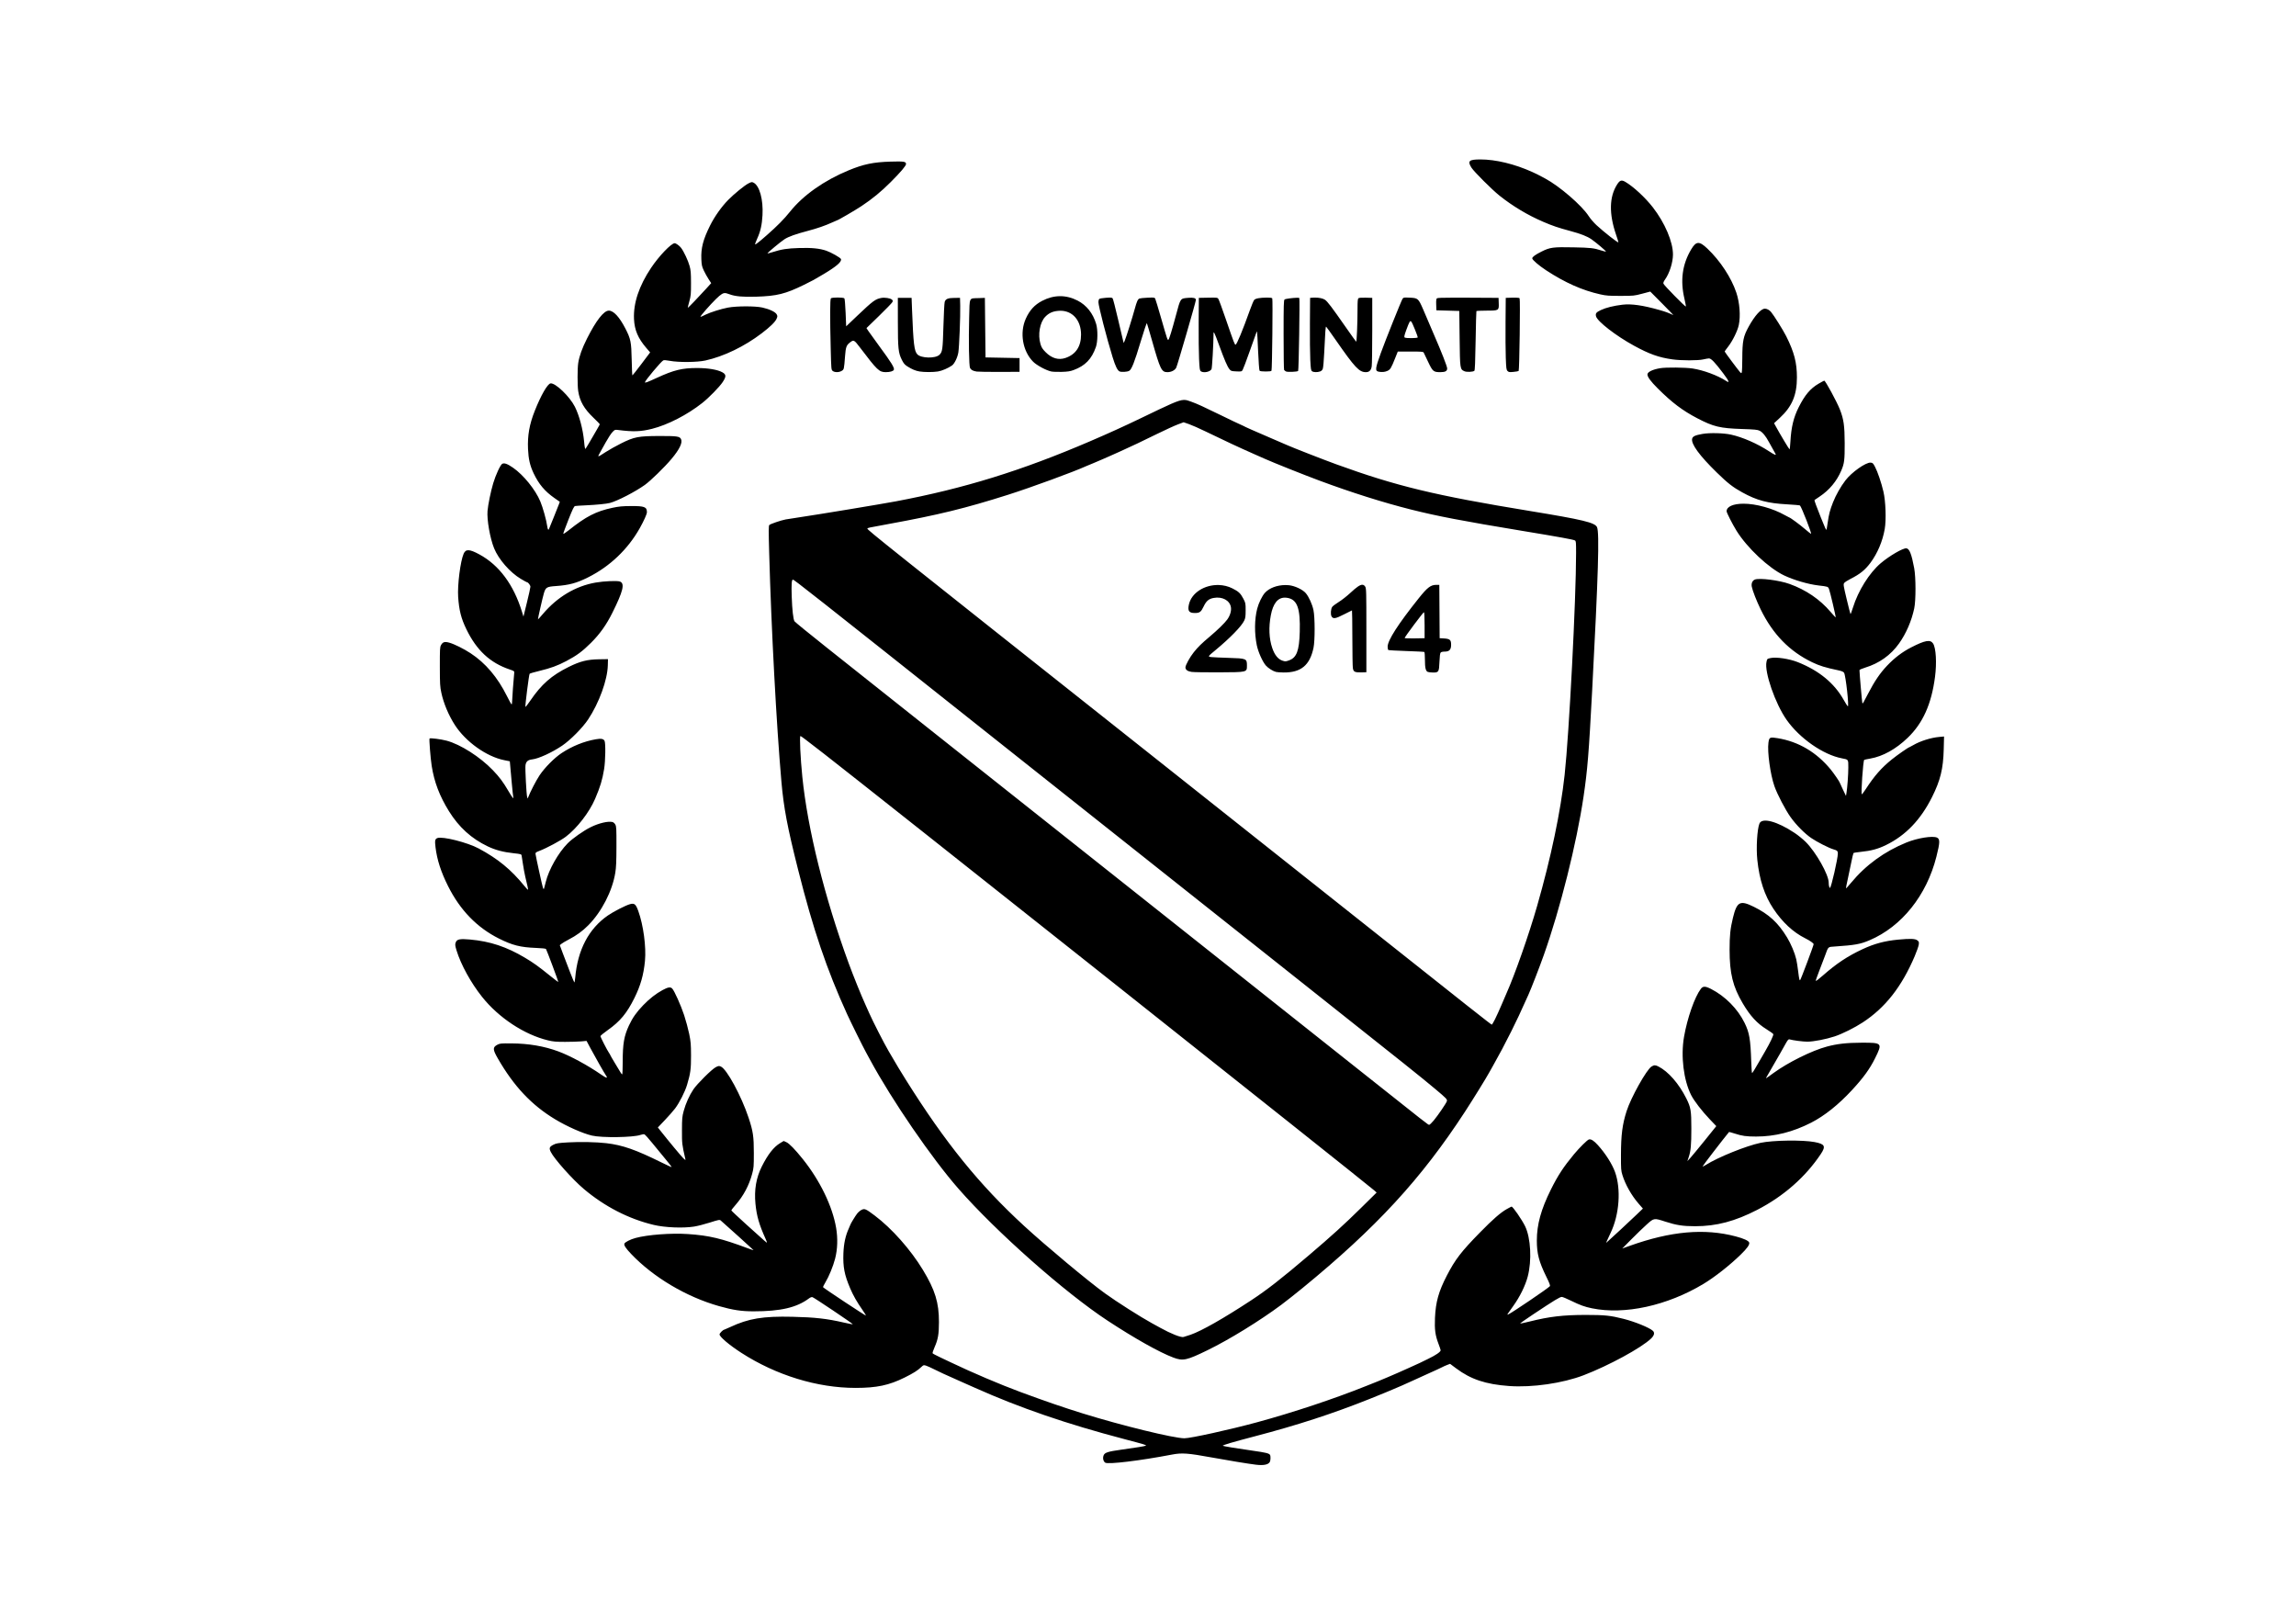 <?xml version="1.0" encoding="UTF-8" standalone="no"?>
<!-- Created with Inkscape (http://www.inkscape.org/) -->

<svg
   version="1.1"
   id="svg1"
   width="1122.52"
   height="793.701"
   viewBox="0 0 1122.52 793.701"
   xmlns="http://www.w3.org/2000/svg"
   xmlns:svg="http://www.w3.org/2000/svg">
  <defs
     id="defs1" />
  <g
     id="g1">
    <path
       id="path1"
       d="m 542.93,58.469 c -4.164,0 -4.778,0.566 -3.246,3.011 0.925,1.481 7.558,8.098 10.296,10.274 4.883,3.883 10.309,7.129 16.008,9.578 3.469,1.492 5.52,2.188 10.071,3.41 3.765,1.012 6.043,1.906 7.621,2.992 1.633,1.125 5.468,4.368 5.328,4.508 -0.063,0.063 -0.797,-0.101 -1.633,-0.371 -2.852,-0.918 -3.922,-1.043 -10.195,-1.168 -7.582,-0.156 -8.672,-0.012 -11.805,1.559 -2.297,1.152 -3.395,1.957 -3.395,2.48 0,0.551 2.418,2.629 5.114,4.395 6.906,4.523 13.25,7.34 19.847,8.812 2.2,0.489 3.145,0.559 7.442,0.555 4.785,-0.004 4.996,-0.027 7.902,-0.797 l 2.985,-0.785 4.335,4.363 c 2.383,2.403 4.227,4.317 4.094,4.254 -1.898,-0.879 -2.781,-1.203 -4.933,-1.82 -6.153,-1.762 -10.418,-2.375 -13.723,-1.977 -3.23,0.387 -6.074,1.094 -7.922,1.973 -1.676,0.793 -2.012,1.23 -1.75,2.273 0.469,1.875 7.313,7.172 13.93,10.785 5.629,3.075 9.07,4.305 14.047,5.012 3.281,0.465 9.48,0.473 11.394,0.008 0.793,-0.188 1.715,-0.352 2.047,-0.355 0.805,-0.012 2.18,1.421 5.164,5.378 2.219,2.95 2.57,3.821 1.172,2.903 -3.094,-2.028 -8.332,-3.969 -12.344,-4.586 -2.625,-0.399 -9.726,-0.469 -11.859,-0.113 -2.828,0.472 -4.699,1.39 -4.699,2.308 0,0.91 1.238,2.578 3.808,5.137 5.215,5.187 9.071,8.098 14.473,10.918 5.941,3.101 8.344,3.676 16.41,3.941 4.738,0.156 5.668,0.246 6.477,0.645 1.035,0.504 2.246,1.98 3.382,4.117 0.821,1.539 1.95,3.566 2.336,4.191 0.536,0.868 -0.117,0.645 -2.281,-0.781 -4.223,-2.777 -9.68,-5.172 -13.945,-6.109 -2.735,-0.602 -7.789,-0.727 -10.461,-0.262 -2.656,0.465 -3.578,0.887 -3.793,1.746 -0.477,1.899 2.641,6.176 9.066,12.442 4.004,3.906 5.852,5.347 9.317,7.253 5.359,2.954 9.265,3.993 16.465,4.383 2.488,0.137 4.605,0.328 4.699,0.422 0.597,0.625 4.41,10.379 4.054,10.379 -0.117,0 -1.164,-0.82 -2.332,-1.824 -1.835,-1.586 -5.367,-4.176 -5.683,-4.176 -0.059,0 -0.777,-0.379 -1.594,-0.84 -4.402,-2.488 -10.625,-4.211 -15.164,-4.195 -3.828,0.012 -6.195,1.078 -6.195,2.785 0,0.512 2.152,4.738 3.621,7.109 3.894,6.289 11.816,13.723 17.5,16.422 3.582,1.699 8.855,3.235 12.597,3.668 3.434,0.399 3.473,0.41 3.833,1.278 0.378,0.925 2.582,10.277 2.453,10.41 -0.051,0.051 -0.899,-0.856 -1.883,-2.012 -3.906,-4.59 -9,-8.059 -15.028,-10.23 -3.761,-1.356 -11.109,-2.286 -12.738,-1.61 -0.902,0.375 -1.347,1.395 -1.125,2.59 0.274,1.465 1.754,5.25 3.262,8.344 4.445,9.109 10.59,15.406 18.949,19.418 2.625,1.258 4.789,1.926 9.426,2.902 1.391,0.297 1.953,0.531 2.215,0.93 0.609,0.933 1.906,12.636 1.363,12.297 -0.144,-0.09 -0.824,-1.157 -1.508,-2.375 -3.449,-6.137 -9.054,-10.743 -16.836,-13.825 -3.129,-1.242 -7.933,-1.961 -9.98,-1.503 -1.262,0.285 -1.235,0.257 -1.492,1.398 -0.832,3.684 3.207,15.336 7.367,21.25 4.781,6.797 13.414,12.812 20.262,14.121 2.48,0.477 2.382,0.336 2.382,3.375 0,2.582 -0.363,7.52 -0.695,9.453 l -0.164,0.961 -1.133,-2.367 c -0.621,-1.297 -1.129,-2.406 -1.129,-2.457 0,-0.27 -2.25,-3.547 -3.367,-4.899 -5.211,-6.316 -11.781,-10.191 -19.422,-11.445 -2.894,-0.473 -3.109,-0.367 -3.387,1.656 -0.457,3.329 0.688,11.641 2.192,15.934 1.051,3 4.016,8.676 5.93,11.363 2.023,2.84 5.136,5.989 7.558,7.649 2.067,1.418 6.512,3.687 8.129,4.148 1.41,0.406 1.649,0.625 1.649,1.527 0,1.903 -2.454,12.61 -2.887,12.61 -0.246,0 -0.469,-0.914 -0.473,-1.942 -0.012,-2.91 -4.648,-11.125 -8.394,-14.867 -0.993,-0.996 -2.829,-2.488 -4.079,-3.32 -6.425,-4.289 -12.023,-5.773 -12.937,-3.43 -0.828,2.114 -1.227,8.907 -0.773,13.254 0.757,7.332 2.656,13.11 5.914,17.985 3.3,4.949 7.234,8.597 11.629,10.793 1.746,0.871 3.117,1.832 3.117,2.183 0,0.473 -4.653,12.859 -4.946,13.164 -0.238,0.25 -0.375,-0.351 -0.714,-3.129 -0.2,-1.633 -0.516,-3.64 -0.704,-4.461 -0.543,-2.359 -1.949,-5.699 -3.398,-8.082 -3.285,-5.398 -6.629,-8.472 -12.188,-11.215 -5.082,-2.503 -6.199,-1.906 -7.66,4.106 -0.953,3.902 -1.215,6.437 -1.215,11.641 0,8.668 1.192,13.527 4.833,19.679 2.734,4.621 5.261,7.364 8.75,9.512 1.277,0.785 2.378,1.578 2.449,1.762 0.148,0.39 -1.184,3.195 -2.965,6.246 -0.695,1.187 -1.477,2.539 -1.738,3 -1.778,3.133 -2.946,5.043 -3.086,5.043 -0.09,0 -0.231,-1.918 -0.305,-4.262 -0.273,-8.219 -0.676,-10.555 -2.434,-14.141 -2.527,-5.156 -7.089,-9.773 -12.289,-12.441 -2.105,-1.082 -2.972,-1.094 -3.754,-0.059 -2.273,3.004 -4.961,10.672 -6.168,17.582 -1.242,7.102 -0.168,15.895 2.614,21.403 1.054,2.086 3.941,5.836 6.789,8.82 l 2.426,2.543 -4.235,5.262 c -2.332,2.894 -4.719,5.781 -5.304,6.418 l -1.067,1.152 0.484,-1.441 c 0.774,-2.305 0.973,-4.434 0.973,-10.457 0.004,-6.625 -0.191,-7.782 -1.851,-11.098 -2.707,-5.41 -6.586,-9.852 -10.227,-11.707 -1.125,-0.574 -1.559,-0.57 -2.531,0.023 -1.809,1.102 -7.547,11.368 -9.129,16.321 -1.567,4.91 -2.055,8.695 -2.074,16.082 -0.016,5.258 0.023,5.758 0.547,7.437 1.082,3.489 3.363,7.5 5.921,10.434 l 1.579,1.812 -2.711,2.594 c -2.375,2.274 -8.637,8.086 -10.235,9.5 l -0.566,0.5 0.355,-0.84 c 0.199,-0.461 0.797,-1.758 1.332,-2.879 3.196,-6.703 3.864,-16.007 1.598,-22.289 -1.066,-2.953 -3.535,-6.824 -6.309,-9.886 -1.449,-1.602 -2.476,-2.25 -3.261,-2.051 -0.578,0.144 -3.473,3.011 -5.477,5.426 -3.848,4.636 -5.918,7.796 -8.484,12.96 -3.614,7.274 -5.145,12.829 -5.145,18.676 0,4.817 0.781,7.793 3.508,13.336 1.176,2.387 1.465,3.18 1.258,3.43 -0.621,0.75 -14.11,9.891 -15.227,10.32 -0.433,0.164 -0.437,0.145 -0.07,-0.414 0.215,-0.324 1.047,-1.508 1.859,-2.629 2.422,-3.355 4.453,-7.472 5.328,-10.801 1.559,-5.914 1.129,-14.171 -0.957,-18.48 -1.156,-2.383 -4.476,-7.199 -4.968,-7.199 -0.075,0 -0.848,0.402 -1.719,0.89 -2.285,1.278 -5.102,3.731 -9.891,8.621 -6.883,7.028 -9.051,9.852 -12.109,15.754 -3.031,5.848 -4.113,9.704 -4.371,15.575 -0.184,4.226 0.109,6.394 1.265,9.406 0.45,1.168 0.817,2.265 0.817,2.441 0,0.582 -1.766,1.793 -4.563,3.141 -1.515,0.73 -2.937,1.422 -3.16,1.539 -0.219,0.117 -1.89,0.879 -3.719,1.691 -1.824,0.813 -3.757,1.676 -4.289,1.914 -1.625,0.727 -6.043,2.602 -7.25,3.079 -0.629,0.25 -2.543,1.011 -4.257,1.699 -11.786,4.73 -26.915,9.761 -40.204,13.367 -9.906,2.687 -24.238,5.844 -26.527,5.844 -3.894,0 -22.949,-4.657 -37.312,-9.114 -7.145,-2.218 -13.661,-4.461 -22.922,-7.886 -7.328,-2.715 -17.7,-7.125 -25.2,-10.719 -0.921,-0.445 -2.832,-1.348 -4.238,-2.008 -1.406,-0.664 -2.621,-1.308 -2.699,-1.441 -0.082,-0.129 0.238,-1.114 0.711,-2.188 1.289,-2.929 1.617,-4.801 1.621,-9.246 0.012,-7.152 -1.402,-11.746 -5.879,-19.14 -4.519,-7.461 -11.402,-15.215 -17.711,-19.958 -3.269,-2.457 -3.683,-2.632 -4.832,-2.046 -0.484,0.246 -1.195,0.855 -1.586,1.355 -0.652,0.836 -2.465,3.805 -2.465,4.035 0,0.055 -0.273,0.692 -0.601,1.414 -1.219,2.664 -1.836,5.535 -1.973,9.141 -0.183,4.992 0.367,7.84 2.469,12.781 1.117,2.629 2.484,5.028 4.594,8.059 0.722,1.035 1.269,1.922 1.222,1.969 -0.133,0.132 -15.648,-10.133 -15.742,-10.411 -0.043,-0.132 0.336,-0.925 0.844,-1.757 1.312,-2.161 2.855,-5.922 3.578,-8.719 0.895,-3.473 1.023,-7.461 0.363,-11.317 -1.351,-7.91 -5.914,-17.328 -12.195,-25.164 -2.875,-3.586 -4.965,-5.738 -6.055,-6.23 l -0.972,-0.438 -1.352,0.813 c -2.324,1.398 -4.473,4.144 -6.672,8.531 -2.078,4.141 -2.832,8.567 -2.332,13.703 0.434,4.453 1.352,7.629 3.711,12.84 0.344,0.758 0.559,1.379 0.481,1.379 -0.172,0 -0.231,-0.051 -7.59,-6.684 -3,-2.707 -5.461,-5.019 -5.461,-5.136 0,-0.118 0.715,-1.035 1.586,-2.032 2.894,-3.32 4.89,-7.058 6.05,-11.332 0.583,-2.148 0.622,-2.64 0.625,-7.695 0.004,-6.051 -0.281,-7.976 -1.929,-12.926 -2.66,-7.992 -8.008,-17.859 -10.168,-18.754 -0.715,-0.296 -0.887,-0.273 -1.895,0.25 -1.41,0.727 -6.812,6.094 -8.175,8.121 -1.469,2.18 -2.825,5.2 -3.551,7.899 -0.574,2.133 -0.629,2.738 -0.641,7.133 -0.019,4.855 0.027,5.226 1.227,10.437 0.129,0.574 0.093,0.563 -0.754,-0.238 -0.742,-0.699 -5.395,-6.297 -8.52,-10.25 l -0.797,-1.012 2.575,-2.707 c 1.418,-1.488 3.105,-3.41 3.753,-4.269 1.579,-2.09 3.629,-6.133 4.379,-8.645 1.262,-4.207 1.477,-5.797 1.461,-10.797 -0.015,-4.133 -0.093,-5.062 -0.679,-7.922 -0.368,-1.781 -1.2,-4.859 -1.848,-6.839 -1.191,-3.614 -3.609,-8.997 -4.391,-9.782 -0.648,-0.644 -1.543,-0.5 -3.507,0.567 -2.446,1.324 -4.782,3.148 -7.094,5.535 -2.469,2.551 -3.934,4.629 -5.242,7.441 -1.813,3.903 -2.293,6.668 -2.297,13.34 -0.004,2.539 -0.086,4.617 -0.188,4.617 -0.097,0 -0.351,-0.297 -0.566,-0.66 -0.215,-0.363 -1.16,-1.926 -2.102,-3.476 -0.941,-1.551 -1.711,-2.883 -1.711,-2.961 0,-0.082 -0.203,-0.434 -0.453,-0.786 -0.668,-0.937 -3.148,-5.785 -3.148,-6.152 0,-0.172 1.219,-1.172 2.703,-2.223 4.512,-3.191 6.973,-6.156 9.738,-11.714 2.266,-4.551 3.403,-8.543 3.891,-13.668 0.488,-5.114 -0.59,-13.133 -2.461,-18.309 -0.906,-2.5 -1.41,-2.914 -3.02,-2.48 -1.562,0.418 -6.015,2.695 -8.132,4.156 -7.016,4.851 -11.09,12.617 -11.973,22.832 -0.09,1.035 -0.246,1.789 -0.344,1.68 -0.191,-0.207 -2.441,-5.911 -4.242,-10.754 l -1.07,-2.879 0.656,-0.524 c 0.363,-0.289 1.531,-0.976 2.594,-1.527 2.836,-1.469 5.074,-3.098 7.183,-5.219 4.918,-4.953 8.836,-12.566 9.926,-19.297 0.312,-1.902 0.406,-4.144 0.418,-9.679 0.016,-6.45 -0.027,-7.278 -0.41,-7.973 -0.242,-0.445 -0.688,-0.844 -1.043,-0.934 -1.598,-0.398 -5.004,0.407 -8.012,1.895 -2.601,1.289 -6.676,4.148 -8.414,5.906 -3.449,3.496 -6.922,9.613 -8.051,14.192 -0.34,1.382 -0.66,2.558 -0.711,2.609 -0.05,0.051 -0.195,-0.18 -0.324,-0.516 -0.238,-0.632 -2.598,-11.386 -2.715,-12.379 -0.054,-0.48 0.137,-0.632 1.418,-1.121 2.656,-1.007 7.77,-3.75 9.672,-5.183 4.098,-3.09 8.641,-8.953 10.758,-13.895 1.891,-4.41 2.648,-6.914 3.309,-10.918 0.5,-3.031 0.593,-9.601 0.152,-10.379 -0.43,-0.754 -1.285,-0.898 -3.262,-0.547 -4.301,0.758 -8.637,2.516 -12.512,5.075 -2.601,1.718 -6.187,5.336 -8.046,8.121 -1.254,1.883 -3.399,6.012 -4.176,8.047 l -0.188,0.48 -0.179,-0.48 c -0.278,-0.739 -0.801,-10.563 -0.625,-11.735 0.203,-1.371 0.886,-1.965 2.461,-2.14 2.332,-0.258 7.281,-2.528 10.984,-5.035 3.039,-2.059 7.539,-6.606 9.555,-9.657 4.011,-6.062 7.054,-14.433 7.195,-19.801 l 0.058,-2.269 -3.238,0.047 c -4.359,0.066 -6.957,0.722 -11.172,2.808 -6.297,3.118 -9.988,6.36 -14.086,12.372 -0.941,1.378 -1.746,2.406 -1.785,2.281 -0.148,-0.469 1.309,-11.914 1.547,-12.153 0.137,-0.136 1.746,-0.605 3.574,-1.043 4.141,-0.996 6.696,-1.929 9.907,-3.625 3.828,-2.023 5.867,-3.531 9.031,-6.683 3.265,-3.25 5.644,-6.598 7.855,-11.047 3.922,-7.895 4.598,-10.656 2.793,-11.402 -0.926,-0.387 -5.843,-0.184 -8.984,0.367 -7.348,1.293 -14.012,5.262 -19.32,11.515 -0.961,1.133 -1.774,2.028 -1.805,1.989 -0.094,-0.106 1.715,-8.055 2.18,-9.598 0.652,-2.164 1.035,-2.394 4.363,-2.629 4.918,-0.347 7.629,-1.082 11.89,-3.215 7.958,-3.992 14.551,-10.273 18.903,-18.004 1.508,-2.683 2.629,-5.175 2.629,-5.855 0,-1.957 -0.875,-2.293 -5.879,-2.266 -3.149,0.02 -4.36,0.133 -6.723,0.633 -6.094,1.297 -9.719,3.16 -16.207,8.34 -0.988,0.785 -1.828,1.328 -1.867,1.207 -0.043,-0.125 0.801,-2.441 1.879,-5.152 1.609,-4.051 2.051,-4.95 2.476,-5.035 0.286,-0.063 1.977,-0.172 3.758,-0.25 3.946,-0.176 7.711,-0.543 9,-0.883 2.742,-0.719 9.242,-4.071 12.77,-6.586 2.129,-1.516 7.281,-6.535 9.824,-9.574 2.984,-3.567 4.145,-6.016 3.457,-7.301 -0.512,-0.961 -1.512,-1.102 -7.809,-1.086 -7.812,0.015 -9.324,0.305 -14.16,2.722 -1.847,0.922 -4.386,2.344 -5.64,3.161 -2.985,1.945 -3.063,1.961 -2.278,0.558 0.364,-0.644 1.375,-2.465 2.25,-4.043 0.871,-1.578 1.989,-3.293 2.485,-3.812 0.879,-0.93 0.918,-0.946 2.16,-0.785 5.472,0.703 8.281,0.605 12.383,-0.434 5.769,-1.457 12.898,-5.121 18.386,-9.449 2.477,-1.953 6.371,-5.938 7.539,-7.715 1.332,-2.023 1.301,-2.777 -0.148,-3.574 -1.75,-0.961 -5.234,-1.555 -9.176,-1.559 -5.554,-0.008 -8.562,0.723 -14.785,3.582 -3.648,1.676 -4.414,1.961 -4.414,1.637 0,-0.559 5.867,-7.567 6.715,-8.02 0.258,-0.14 1.144,-0.078 2.426,0.164 3.203,0.61 10.015,0.547 13.011,-0.117 6.766,-1.496 14.309,-5.136 20.653,-9.965 3.101,-2.363 4.929,-4.14 5.453,-5.308 0.383,-0.856 0.39,-1.016 0.066,-1.641 -0.457,-0.887 -2.644,-1.933 -5.246,-2.508 -2.641,-0.586 -9.394,-0.578 -12.601,0.012 -2.415,0.445 -6.497,1.723 -8.211,2.57 -2.164,1.071 -2.243,1.071 -1.391,-0.004 1.66,-2.097 5.137,-5.816 6.395,-6.839 1.5,-1.223 1.937,-1.293 3.742,-0.606 2.058,0.781 4.914,1.039 9.785,0.887 7.613,-0.238 10.703,-1.008 17.535,-4.352 3.145,-1.539 3.73,-1.859 7.188,-3.925 4.761,-2.848 6.691,-4.52 6.371,-5.524 -0.153,-0.488 -3.614,-2.457 -5.368,-3.058 -2.468,-0.84 -5.296,-1.125 -9.886,-0.993 -4.528,0.133 -6.43,0.43 -10.067,1.578 -0.855,0.266 -1.59,0.45 -1.636,0.403 -0.145,-0.145 4.808,-4.266 6.257,-5.203 1.489,-0.961 4.094,-1.895 8.586,-3.071 3.313,-0.867 6.41,-1.937 8.817,-3.05 0.968,-0.446 1.808,-0.813 1.871,-0.813 0.32,0 6.586,-3.648 8.926,-5.199 4.019,-2.664 7.23,-5.305 10.742,-8.82 3.66,-3.665 5.625,-5.977 5.625,-6.625 0,-0.907 -0.785,-1.028 -5.742,-0.879 -6.204,0.183 -9.86,0.941 -15.262,3.172 -9.055,3.742 -16.695,9.128 -21.567,15.203 -2.179,2.722 -4.66,5.234 -8.468,8.578 -2.883,2.531 -4.16,3.531 -4.313,3.379 -0.074,-0.075 0.297,-1.09 0.832,-2.254 1.141,-2.492 1.68,-4.922 1.875,-8.438 0.317,-5.679 -1.074,-10.777 -3.246,-11.902 -0.64,-0.332 -0.777,-0.313 -1.879,0.238 -1.406,0.699 -5.273,3.848 -7.468,6.086 -2.446,2.488 -4.989,6.078 -6.629,9.367 -2.563,5.137 -3.387,8.305 -3.204,12.375 0.094,2.118 0.211,2.66 0.883,4.098 0.426,0.914 1.215,2.336 1.75,3.164 l 0.977,1.5 -1.891,2.09 c -2.547,2.82 -6.621,7.055 -6.707,6.969 -0.035,-0.036 0.219,-1.09 0.567,-2.344 0.578,-2.09 0.632,-2.645 0.625,-6.719 -0.008,-3.781 -0.086,-4.715 -0.524,-6.305 -0.543,-1.976 -2.094,-5.281 -3.101,-6.613 -0.598,-0.797 -1.871,-1.719 -2.368,-1.719 -1.242,-0.003 -5.757,4.707 -8.632,9.008 -4.454,6.656 -6.559,12.973 -6.282,18.828 0.192,4.016 1.485,7.047 4.508,10.563 l 1.414,1.637 -3.176,4.211 c -1.746,2.316 -3.242,4.214 -3.328,4.222 -0.086,0.004 -0.203,-2.555 -0.265,-5.691 -0.129,-6.602 -0.352,-7.699 -2.352,-11.567 -2.164,-4.187 -4.308,-6.496 -6.039,-6.492 -1.832,0.004 -4.633,3.582 -7.976,10.199 -1.805,3.567 -2.844,6.45 -3.243,9 -0.316,2.008 -0.316,8.301 -0.004,10.321 0.582,3.738 2.157,6.48 5.633,9.8 1.254,1.2 2.281,2.25 2.281,2.329 0,0.082 -0.39,0.816 -0.871,1.629 -0.48,0.816 -1.144,1.968 -1.48,2.562 -0.645,1.156 -2.703,4.613 -2.844,4.781 -0.219,0.262 -0.347,-0.347 -0.574,-2.746 -0.418,-4.398 -1.758,-9.426 -3.367,-12.625 -1.899,-3.769 -7.164,-8.82 -8.934,-8.566 -1.105,0.164 -3.508,4.336 -5.769,10.035 -1.981,4.984 -2.703,9.062 -2.485,14.043 0.16,3.68 0.727,6.109 2.071,8.926 1.902,3.976 4.082,6.562 7.621,9.039 l 1.965,1.371 -0.317,0.89 c -0.176,0.493 -1.043,2.672 -1.93,4.852 -0.886,2.18 -1.668,4.094 -1.734,4.258 -0.219,0.539 -0.484,0.094 -0.641,-1.074 -0.285,-2.157 -1.582,-6.809 -2.527,-9.067 -1.797,-4.297 -6.176,-9.711 -9.996,-12.351 -2.078,-1.434 -3.207,-1.844 -3.973,-1.434 -0.672,0.363 -2.406,4.102 -3.308,7.141 -0.903,3.031 -1.879,7.785 -2.082,10.125 -0.278,3.222 0.918,10.047 2.41,13.711 1.644,4.054 5.824,8.843 9.773,11.203 1.149,0.687 2.168,1.246 2.266,1.246 0.441,0 1.285,1.105 1.277,1.664 -0.004,0.34 -0.582,2.941 -1.281,5.777 l -1.27,5.16 -0.554,-1.8 c -3.047,-9.911 -8.395,-17.102 -15.617,-21.008 -3.621,-1.961 -4.981,-2.024 -5.754,-0.274 -1.2,2.711 -2.325,11.547 -2.024,15.883 0.34,4.91 1.082,7.836 2.992,11.785 3.762,7.782 8.735,12.399 15.957,14.817 1.5,0.504 1.676,0.625 1.622,1.14 -0.254,2.453 -0.782,9.598 -0.782,10.567 0,0.715 -0.093,1.14 -0.23,1.054 -0.129,-0.078 -0.875,-1.425 -1.656,-2.996 -3.457,-6.945 -7.86,-12.132 -13.352,-15.734 -2.519,-1.648 -5.969,-3.363 -7.785,-3.867 -1.734,-0.485 -2.406,-0.278 -3.067,0.926 -0.386,0.711 -0.425,1.488 -0.414,7.867 0.012,6.406 0.063,7.32 0.551,9.586 0.844,3.906 2.668,8.25 4.961,11.808 3.965,6.145 11.594,11.586 18.063,12.887 l 2.089,0.422 0.161,1.789 c 0.089,0.984 0.339,3.785 0.558,6.23 0.219,2.442 0.461,4.7 0.535,5.016 0.246,1.031 -0.324,0.34 -1.808,-2.203 -1.895,-3.238 -3.258,-5.063 -5.641,-7.543 -4.695,-4.895 -11.883,-9.484 -16.965,-10.844 -2.117,-0.562 -6.019,-1.062 -6.285,-0.801 -0.199,0.2 0.356,7.305 0.785,10.012 0.938,5.977 2.899,11.117 6.356,16.676 3.652,5.867 8.242,10.027 14.226,12.879 2.801,1.336 5.688,2.097 9.465,2.5 2.547,0.273 2.836,0.351 2.93,0.805 0.058,0.277 0.277,1.691 0.488,3.14 0.211,1.453 0.602,3.559 0.863,4.68 0.262,1.125 0.625,2.664 0.805,3.422 0.18,0.758 0.254,1.375 0.168,1.367 -0.09,-0.008 -0.699,-0.676 -1.359,-1.484 -4.883,-5.985 -9.668,-9.903 -16.68,-13.665 -4.148,-2.226 -13.305,-4.535 -15.164,-3.828 -0.879,0.336 -0.992,0.899 -0.688,3.399 0.559,4.586 1.997,9.039 4.602,14.234 4.438,8.844 10.598,15.184 18.68,19.231 4.914,2.457 7.843,3.199 13.515,3.418 2.18,0.086 3.614,0.238 3.719,0.402 0.313,0.48 4.609,11.992 4.516,12.086 -0.051,0.051 -1.481,-1.027 -3.176,-2.399 -4.074,-3.293 -5.965,-4.648 -8.981,-6.445 -6.824,-4.07 -12.832,-6.062 -20.253,-6.723 -3.547,-0.316 -4.676,-0.125 -5.129,0.875 -0.387,0.844 -0.356,1.25 0.222,3.145 1.586,5.184 5.235,11.828 9.336,16.984 6.106,7.688 15.512,13.891 24.239,15.985 1.906,0.457 2.929,0.547 6.25,0.543 2.183,-0.004 4.839,-0.082 5.91,-0.176 l 1.941,-0.176 1.391,2.606 c 1.777,3.324 5.078,9.121 5.679,9.984 0.879,1.25 0.301,1.16 -1.773,-0.277 -4.855,-3.364 -11.313,-6.86 -15.621,-8.453 -5.246,-1.938 -10.867,-2.899 -17.215,-2.946 -3.934,-0.027 -4.266,0.008 -5.219,0.516 -1.695,0.906 -1.664,1.726 0.18,4.937 5.875,10.235 12.379,17.153 21.047,22.379 4.367,2.633 10.137,5.188 13.515,5.977 3.649,0.855 15.11,0.695 17.782,-0.246 0.558,-0.196 1.207,-0.297 1.441,-0.223 0.235,0.074 1.531,1.508 2.887,3.184 1.355,1.675 3.531,4.324 4.836,5.886 1.308,1.559 2.328,2.883 2.273,2.942 -0.058,0.054 -1.715,-0.699 -3.687,-1.676 -9.496,-4.703 -14.309,-6.387 -20.258,-7.082 -3.621,-0.426 -9.609,-0.551 -13.961,-0.297 -3.781,0.223 -4.375,0.316 -5.445,0.859 -1.489,0.754 -1.664,1.254 -0.953,2.68 1.277,2.559 7.937,10.024 12.039,13.496 7.652,6.477 16.496,11.028 25.683,13.223 4.117,0.98 10.715,1.258 14.801,0.621 1.254,-0.195 3.867,-0.863 5.812,-1.484 3.204,-1.02 3.575,-1.09 3.961,-0.762 1.586,1.359 12.063,10.82 12.063,10.894 0,0.055 -0.891,-0.238 -1.977,-0.644 -9.839,-3.676 -14.285,-4.734 -22.086,-5.266 -6.14,-0.414 -14.804,0.235 -19.253,1.446 -1.879,0.511 -3.844,1.515 -4.059,2.074 -0.227,0.597 0.488,1.691 2.453,3.758 8.156,8.57 20.223,15.742 32.203,19.136 5.137,1.453 8.231,1.926 12.688,1.926 9.961,0 15.867,-1.379 20.371,-4.754 0.445,-0.332 0.976,-0.535 1.23,-0.465 0.602,0.157 14.965,9.805 14.821,9.95 -0.067,0.066 -1.555,-0.215 -3.313,-0.622 -6.219,-1.433 -10.566,-1.921 -18.797,-2.113 -10.844,-0.254 -16.109,0.617 -22.883,3.785 -1.101,0.516 -2.062,0.938 -2.136,0.938 -0.434,0 -1.739,1.301 -1.739,1.734 0,0.887 3.575,3.914 7.977,6.754 12.769,8.238 27.887,12.879 41.926,12.871 7.765,-0.004 12.265,-0.961 18.031,-3.828 3.156,-1.57 4.711,-2.547 6.019,-3.793 0.856,-0.808 0.907,-0.824 1.801,-0.531 0.508,0.168 1.735,0.715 2.723,1.215 2.078,1.054 3.879,1.883 10.203,4.687 2.508,1.114 4.773,2.117 5.039,2.235 16.516,7.375 33.602,13.238 54.84,18.82 7.457,1.961 8.121,2.164 7.766,2.383 -0.301,0.187 -3.524,0.711 -9.137,1.488 -4.617,0.641 -5.856,1.027 -6.285,1.969 -0.45,0.992 -0.196,2.273 0.55,2.773 1.047,0.696 12.786,-0.722 24.418,-2.953 3.711,-0.715 5.825,-0.562 14.727,1.059 6.07,1.109 13.207,2.277 16.082,2.636 2.836,0.352 4.602,0 5.152,-1.027 0.286,-0.531 0.325,-2.164 0.063,-2.559 -0.395,-0.589 -1.457,-0.851 -6.344,-1.546 -5.769,-0.825 -10.812,-1.649 -10.961,-1.797 -0.222,-0.223 3.324,-1.278 11.727,-3.477 15.504,-4.055 28.465,-8.269 42,-13.66 2.707,-1.078 5.246,-2.105 5.644,-2.289 0.395,-0.18 1.637,-0.699 2.758,-1.152 1.121,-0.45 2.688,-1.118 3.481,-1.485 1.828,-0.84 3.046,-1.39 4.558,-2.054 0.66,-0.29 2.551,-1.149 4.203,-1.915 1.649,-0.761 3.539,-1.621 4.2,-1.902 0.66,-0.285 1.515,-0.691 1.906,-0.906 0.386,-0.215 1.191,-0.574 1.785,-0.801 l 1.078,-0.41 2.176,1.629 c 5.426,4.062 10.883,5.887 19.492,6.508 8.449,0.609 19.652,-1.012 27.32,-3.957 9.258,-3.551 21.149,-10.02 24.731,-13.454 1.179,-1.128 1.414,-2.16 0.648,-2.847 -1.304,-1.172 -6.558,-3.313 -10.738,-4.375 -4.773,-1.219 -6.93,-1.442 -13.918,-1.438 -8.234,0.008 -13.359,0.61 -20.539,2.414 -1.863,0.469 -3.438,0.805 -3.496,0.746 -0.059,-0.058 2.086,-1.562 4.765,-3.343 7.918,-5.266 9.821,-6.422 10.559,-6.422 0.281,0 1.813,0.637 3.41,1.418 3.274,1.601 4.961,2.215 7.621,2.758 11.981,2.461 27.594,-0.95 40.867,-8.926 4.149,-2.496 9.645,-6.813 13.711,-10.774 2.364,-2.296 3.329,-3.675 3.098,-4.406 -0.211,-0.668 -1.973,-1.476 -4.918,-2.254 -11.484,-3.035 -23.84,-1.937 -38.879,3.446 l -2.762,0.988 3.36,-3.387 c 1.848,-1.867 4.371,-4.301 5.605,-5.41 2.692,-2.418 2.664,-2.414 6.825,-1.063 4.058,1.317 6.476,1.688 10.941,1.688 7.824,-0.004 14.602,-1.793 22.801,-6.02 9.629,-4.968 17.648,-12.007 23.289,-20.449 1.926,-2.883 1.504,-3.679 -2.317,-4.402 -4.359,-0.82 -15.254,-0.668 -19.742,0.281 -5.367,1.133 -15.621,5.274 -20.125,8.125 -0.57,0.363 -1.097,0.606 -1.168,0.535 -0.09,-0.09 7.492,-9.953 9.692,-12.609 0.047,-0.059 0.972,0.191 2.062,0.547 2.672,0.883 4.313,1.113 7.86,1.105 6.91,-0.004 13.515,-1.668 20.191,-5.082 4.926,-2.519 10.059,-6.621 15.035,-12.008 4.141,-4.48 6.473,-7.699 8.399,-11.582 2.796,-5.629 2.679,-5.765 -4.844,-5.746 -5.543,0.02 -8.996,0.403 -12.813,1.426 -5.504,1.473 -14.195,5.774 -19.543,9.668 -3.203,2.336 -3.031,2.25 -2.371,1.133 1.512,-2.567 3.36,-5.77 4.703,-8.16 0.817,-1.453 1.84,-3.266 2.27,-4.028 0.566,-0.996 0.894,-1.355 1.18,-1.273 1.257,0.375 4.98,0.859 6.601,0.859 2.254,0 6.887,-0.894 10.027,-1.937 2.813,-0.934 7.305,-3.172 10.282,-5.121 8.289,-5.426 14.281,-13.059 19.062,-24.278 0.735,-1.726 1.403,-3.625 1.485,-4.222 0.136,-0.981 0.086,-1.129 -0.512,-1.602 -0.774,-0.609 -2.61,-0.68 -6.953,-0.269 -5.055,0.48 -8.789,1.48 -13.199,3.535 -5.426,2.531 -9.508,5.238 -14.516,9.644 -1.383,1.215 -2.547,2.102 -2.594,1.973 -0.043,-0.133 0.527,-1.789 1.27,-3.68 0.742,-1.894 1.711,-4.437 2.16,-5.652 1.23,-3.359 0.953,-3.109 3.652,-3.293 7.363,-0.508 9.274,-0.852 12.645,-2.289 11.797,-5.02 20.925,-16.426 24.519,-30.645 1.321,-5.207 1.36,-6.48 0.215,-7 -1.605,-0.734 -7.164,0.157 -11.18,1.789 -8.089,3.286 -14.949,8.274 -20.351,14.805 -0.965,1.164 -1.793,2.074 -1.844,2.024 -0.051,-0.051 0.223,-1.489 0.606,-3.196 0.378,-1.707 0.98,-4.562 1.335,-6.344 0.356,-1.785 0.719,-3.32 0.813,-3.417 0.09,-0.098 1.297,-0.293 2.68,-0.43 3.8,-0.383 6.277,-1.055 9.226,-2.492 7.215,-3.524 12.707,-9.235 16.883,-17.567 3.066,-6.113 4.125,-10.41 4.301,-17.472 l 0.121,-4.774 -1.813,0.164 c -3.058,0.278 -6.976,1.524 -9.523,3.024 -0.676,0.398 -1.277,0.722 -1.34,0.722 -0.332,0 -4.394,2.817 -6.473,4.492 -3.804,3.059 -6.437,6.063 -9.593,10.93 -0.66,1.02 -1.297,1.856 -1.414,1.856 -0.383,0.007 0.457,-12.203 0.867,-12.614 0.066,-0.062 1.078,-0.281 2.254,-0.484 4.59,-0.801 9.355,-3.445 13.676,-7.59 5.593,-5.363 8.738,-12.363 10.046,-22.359 0.676,-5.153 0.36,-10.606 -0.714,-12.246 -1.008,-1.532 -2.922,-1.192 -8.024,1.425 -3.289,1.688 -6.14,3.856 -8.879,6.75 -2.594,2.743 -4.566,5.653 -6.965,10.282 -1.921,3.703 -1.871,3.617 -2.066,3.422 -0.105,-0.106 -1.031,-10.692 -1.059,-12.11 0,-0.156 0.942,-0.57 2.094,-0.922 5.156,-1.574 9.363,-4.57 12.41,-8.84 2.598,-3.64 4.598,-8.253 5.578,-12.871 0.625,-2.937 0.618,-11.375 -0.011,-14.746 -0.961,-5.168 -1.746,-7.164 -2.867,-7.293 -1.231,-0.14 -6.215,2.758 -9.407,5.465 -4.187,3.555 -8.285,10.102 -10.199,16.289 -0.422,1.364 -0.824,2.422 -0.891,2.352 -0.07,-0.067 -0.703,-2.531 -1.406,-5.473 -1.156,-4.828 -1.246,-5.402 -0.937,-5.879 0.191,-0.293 1.234,-0.976 2.316,-1.523 3.508,-1.766 5.399,-3.297 7.375,-5.961 2.57,-3.469 4.438,-7.891 5.211,-12.36 0.586,-3.371 0.348,-10.195 -0.48,-13.71 -0.793,-3.356 -2.129,-7.286 -3.106,-9.129 -0.691,-1.293 -0.844,-1.438 -1.601,-1.496 -1.754,-0.129 -6.942,3.527 -9.219,6.507 -1.766,2.309 -3.496,5.364 -4.563,8.055 -1.113,2.82 -1.511,4.328 -1.957,7.449 -0.195,1.379 -0.398,2.547 -0.449,2.598 -0.152,0.152 -0.496,-0.594 -2.07,-4.524 -1.551,-3.863 -2.43,-6.261 -2.325,-6.355 0.032,-0.031 0.883,-0.605 1.887,-1.277 3.571,-2.383 6.262,-5.61 7.938,-9.524 1.121,-2.617 1.277,-3.859 1.258,-10.066 -0.02,-6.406 -0.364,-8.801 -1.766,-12.36 -1.149,-2.902 -5.305,-10.558 -5.734,-10.558 -0.094,0 -1.028,0.5 -2.079,1.113 -3.039,1.781 -5.011,4.117 -7.281,8.617 -1.89,3.75 -2.75,7.305 -3.051,12.649 -0.086,1.551 -0.226,2.816 -0.312,2.812 -0.152,-0.008 -3.567,-5.703 -4.992,-8.332 l -0.688,-1.258 2.086,-1.929 c 4.516,-4.168 6.293,-8.371 6.297,-14.871 0,-5.407 -1.004,-9.262 -3.941,-15.121 -1.075,-2.145 -4.547,-7.696 -5.567,-8.891 -0.601,-0.711 -1.504,-1.188 -2.242,-1.188 -1.406,0 -3.691,2.528 -5.902,6.52 -2.028,3.668 -2.36,5.309 -2.383,11.836 -0.012,2.512 -0.098,4.758 -0.192,4.992 -0.156,0.402 -0.207,0.391 -0.668,-0.117 -0.73,-0.813 -5.605,-7.352 -5.605,-7.524 0,-0.078 0.578,-0.886 1.285,-1.793 1.602,-2.042 3.442,-5.773 3.887,-7.882 0.707,-3.336 0.34,-8.223 -0.895,-11.914 -1.836,-5.477 -5.906,-11.676 -10.605,-16.137 -2.985,-2.836 -4.125,-2.781 -5.945,0.269 -3.278,5.493 -4.082,11.438 -2.461,18.207 0.339,1.438 0.558,2.676 0.484,2.75 -0.195,0.196 -8.02,-7.785 -8.203,-8.367 -0.106,-0.332 0.07,-0.804 0.555,-1.484 1.664,-2.332 2.921,-6.281 2.933,-9.203 0.012,-4.656 -2.969,-11.645 -7.398,-17.34 -2.77,-3.559 -7.11,-7.574 -10.051,-9.297 -1.41,-0.828 -2.031,-0.633 -3.039,0.949 -2.879,4.532 -3.012,10.711 -0.383,18.399 0.516,1.511 0.91,2.781 0.871,2.816 -0.219,0.219 -5.301,-3.762 -8.058,-6.312 -0.977,-0.907 -2.25,-2.383 -2.825,-3.282 -2.511,-3.918 -10.742,-11.023 -16.035,-13.847 -2.816,-1.5 -3.137,-1.664 -4.68,-2.36 -6.488,-2.929 -13.414,-4.601 -19.05,-4.601 z m -154.168,50.14 c -2.176,0.016 -4.364,0.582 -6.516,1.704 -2.801,1.457 -4.609,3.429 -6.016,6.55 -2.312,5.137 -1.179,11.848 2.657,15.746 1.304,1.329 4.832,3.235 6.695,3.618 0.594,0.121 2.32,0.183 3.84,0.14 2.191,-0.066 3.086,-0.203 4.348,-0.668 4.253,-1.57 6.636,-4.039 8.179,-8.469 0.676,-1.937 0.727,-6.289 0.098,-8.402 -1.176,-3.941 -3.512,-6.894 -6.813,-8.598 -2.121,-1.093 -4.293,-1.632 -6.472,-1.621 z m -81.516,0.493 c -1.144,-0.004 -2.297,0.093 -2.496,0.296 -0.34,0.34 -0.363,6.957 -0.066,18.653 0.187,7.426 0.199,7.551 0.73,7.98 0.719,0.582 2.313,0.567 3.289,-0.031 0.86,-0.52 0.856,-0.508 1.235,-5.434 0.246,-3.226 0.5,-3.949 1.722,-4.918 1.453,-1.148 1.574,-1.089 3.781,1.821 6.293,8.304 7.02,9 9.43,9 1.563,0 2.77,-0.356 2.969,-0.871 0.277,-0.719 -0.91,-2.641 -5.395,-8.727 -1.797,-2.441 -3.578,-4.914 -3.961,-5.496 l -0.695,-1.055 4.602,-4.465 c 2.527,-2.457 4.726,-4.73 4.886,-5.05 0.25,-0.504 0.219,-0.637 -0.211,-0.985 -0.605,-0.492 -2.625,-0.789 -3.832,-0.562 -2.179,0.41 -3.058,1.058 -8.812,6.527 l -4.078,3.879 -0.203,-4.976 c -0.114,-2.762 -0.313,-5.114 -0.45,-5.278 -0.168,-0.203 -1.304,-0.305 -2.445,-0.308 z m 208.484,0.007 c -0.957,-0.007 -1.085,0.106 -1.347,0.512 -0.469,0.731 -6.32,15.344 -7.961,19.887 -2.043,5.66 -2.141,6.527 -0.762,6.793 1.18,0.23 2.258,0.133 3.188,-0.289 1.09,-0.496 1.382,-0.981 2.925,-4.856 l 0.895,-2.246 h 4.648 c 3.891,0 4.684,0.059 4.84,0.36 0.106,0.199 0.836,1.73 1.625,3.402 1.676,3.551 1.969,3.797 4.508,3.797 1.793,0 2.492,-0.383 2.492,-1.364 0,-0.726 -2.133,-6.167 -4.918,-12.554 -0.758,-1.738 -2.183,-5.067 -2.363,-5.524 -0.078,-0.195 -0.766,-1.804 -1.531,-3.574 -1.746,-4.031 -1.903,-4.168 -4.965,-4.301 -0.543,-0.023 -0.953,-0.039 -1.274,-0.043 z m -93.449,0.008 c -0.351,0.008 -0.804,0.024 -1.386,0.051 -1.403,0.066 -2.747,0.199 -2.981,0.301 -0.605,0.254 -0.98,1.09 -1.73,3.84 -0.84,3.109 -3.106,10.296 -3.629,11.527 l -0.407,0.953 -0.199,-0.719 c -0.113,-0.394 -0.965,-4.007 -1.894,-8.027 -0.93,-4.016 -1.821,-7.461 -1.981,-7.652 -0.226,-0.274 -0.715,-0.313 -2.422,-0.192 -1.179,0.082 -2.289,0.27 -2.464,0.418 -0.18,0.149 -0.325,0.676 -0.325,1.172 0,1.359 3.075,13.293 5.2,20.16 1.019,3.305 1.765,4.852 2.519,5.235 0.648,0.328 2.801,0.214 3.559,-0.192 0.89,-0.476 1.984,-3.25 4.195,-10.637 1.176,-3.925 2.215,-7 2.305,-6.832 0.089,0.168 0.945,3.059 1.902,6.426 2.988,10.524 3.473,11.52 5.617,11.52 1.426,0 2.746,-0.672 3.246,-1.649 0.446,-0.879 7.215,-24.195 7.215,-24.855 0,-0.676 -0.941,-0.922 -2.84,-0.75 -2.941,0.265 -2.773,0.027 -4.472,6.375 -1.508,5.64 -2.493,8.832 -2.778,9.004 -0.316,0.199 -0.422,-0.121 -2.652,-7.867 -1.07,-3.727 -2.055,-6.981 -2.188,-7.227 -0.164,-0.305 -0.347,-0.398 -1.41,-0.383 z m 59.946,0.008 c -0.215,0.004 -0.43,0.012 -0.645,0.027 l -1.082,0.078 -0.062,9.387 c -0.036,5.16 0.023,11.141 0.132,13.289 0.172,3.414 0.25,3.942 0.649,4.231 0.543,0.398 1.926,0.433 2.949,0.078 0.5,-0.176 0.824,-0.508 1.004,-1.024 0.148,-0.418 0.375,-2.976 0.5,-5.679 0.391,-8.246 0.508,-9.848 0.719,-9.715 0.109,0.066 1.683,2.254 3.496,4.859 7.078,10.176 8.617,11.813 11.078,11.813 1.234,0 1.894,-0.645 2.137,-2.094 0.109,-0.629 0.199,-6.547 0.199,-13.145 v -12 l -2.363,-0.07 c -1.54,-0.043 -2.481,0.028 -2.7,0.211 -0.261,0.215 -0.336,1.078 -0.336,3.809 0,5.258 -0.289,12.25 -0.5,12.117 -0.101,-0.063 -1.894,-2.567 -3.984,-5.559 -4.992,-7.16 -6.543,-9.199 -7.48,-9.832 -0.739,-0.496 -2.208,-0.797 -3.711,-0.781 z m -17.536,0.004 c -2.711,0.027 -4.253,0.316 -4.714,0.887 -0.223,0.277 -0.922,1.941 -1.551,3.699 -2.668,7.469 -4.828,12.676 -5.258,12.676 -0.332,0 -0.559,-0.586 -3.539,-9.243 -1.316,-3.828 -2.555,-7.203 -2.75,-7.503 -0.348,-0.532 -0.449,-0.547 -3.77,-0.481 l -3.41,0.066 -0.062,9.118 c -0.035,5.019 0.031,11 0.144,13.297 0.176,3.644 0.258,4.214 0.649,4.5 0.992,0.726 3.461,0.226 3.925,-0.797 0.219,-0.477 0.7,-8.996 0.739,-13.145 0.011,-0.91 0.441,0.016 2.051,4.426 1.945,5.34 3.003,7.789 3.781,8.754 0.547,0.676 0.703,0.726 2.515,0.808 1.817,0.082 1.961,0.055 2.301,-0.476 0.199,-0.309 1.36,-3.375 2.574,-6.805 2.715,-7.664 2.618,-7.406 2.731,-7.293 0.051,0.051 0.223,3.227 0.383,7.055 0.164,3.828 0.402,7.094 0.535,7.258 0.156,0.199 0.926,0.3 2.254,0.3 1.394,0 2.051,-0.093 2.129,-0.3 0.238,-0.629 0.507,-26.223 0.281,-26.52 -0.145,-0.195 -0.832,-0.293 -1.938,-0.281 z m 91.125,0.019 c -0.316,-0.003 -0.691,0 -1.132,0.012 l -2.422,0.07 -0.074,8.762 c -0.043,4.817 -0.004,10.742 0.085,13.164 0.149,3.977 0.211,4.457 0.649,4.895 0.43,0.429 0.672,0.465 2.183,0.324 0.938,-0.086 1.786,-0.238 1.887,-0.336 0.285,-0.289 0.633,-26.277 0.356,-26.637 -0.129,-0.168 -0.575,-0.246 -1.532,-0.254 z m -22.539,0.004 c -4.32,0.008 -6.07,0.078 -6.257,0.235 -0.25,0.207 -0.321,0.797 -0.266,2.34 l 0.066,2.062 4.2,0.121 4.203,0.121 0.121,10.078 c 0.133,11.2 0.144,11.293 1.754,12.024 0.82,0.371 3.136,0.277 3.652,-0.153 0.203,-0.167 0.332,-3.238 0.461,-10.972 0.098,-5.906 0.227,-10.82 0.289,-10.918 0.059,-0.098 1.711,-0.18 3.668,-0.18 4.578,0 4.625,-0.027 4.523,-2.762 l -0.07,-1.918 -11.133,-0.062 c -2.047,-0.012 -3.773,-0.016 -5.211,-0.016 z m -57.625,0.039 c -1.453,0.032 -4.183,0.368 -4.504,0.633 -0.32,0.266 -0.367,1.903 -0.363,12.938 0,6.945 0.082,12.746 0.18,12.89 0.098,0.141 0.39,0.391 0.656,0.547 0.512,0.309 4.156,0.168 4.496,-0.168 0.235,-0.234 0.653,-26.5 0.426,-26.754 -0.063,-0.074 -0.406,-0.097 -0.891,-0.086 z m -146.351,0.039 0.008,8.762 c 0.007,9.879 0.168,11.391 1.468,13.985 0.672,1.336 1.043,1.769 2.071,2.414 1.699,1.062 2.957,1.586 4.379,1.824 1.73,0.289 5.035,0.289 6.8,0.004 1.465,-0.239 3.743,-1.211 5.141,-2.199 0.906,-0.641 2.02,-2.93 2.324,-4.782 0.324,-1.965 0.778,-13.383 0.684,-17.129 l -0.074,-2.879 -1.922,0.008 c -2.508,0.012 -3.403,0.379 -3.703,1.524 -0.129,0.48 -0.336,4.492 -0.461,8.914 -0.246,8.566 -0.356,9.367 -1.477,10.441 -1.465,1.403 -6.742,1.278 -8.098,-0.191 -1.136,-1.227 -1.445,-3.844 -1.929,-16.25 l -0.168,-4.442 h -2.524 z m 31.922,0 -2.282,0.09 c -3.648,0.145 -3.277,-0.617 -3.484,7.149 -0.227,8.488 -0.062,17.769 0.328,18.496 0.375,0.699 1.11,1.086 2.438,1.285 0.593,0.086 4.371,0.148 8.398,0.129 l 7.32,-0.027 v -5.039 l -6.242,-0.122 -6.238,-0.121 -0.121,-10.922 z m 27.75,4.719 c 4.437,0.039 7.507,3.524 7.523,8.723 0.012,4.398 -1.93,7.312 -5.738,8.598 -2.524,0.855 -5.012,0.128 -7.227,-2.098 -1.207,-1.219 -1.527,-1.723 -1.918,-3.024 -1.023,-3.425 -0.246,-7.902 1.735,-9.968 1.297,-1.356 2.691,-2 4.718,-2.188 0.309,-0.031 0.61,-0.043 0.907,-0.043 z m 128.343,3.813 c 0.09,-0.008 0.184,0.07 0.336,0.23 0.352,0.371 2.328,5.231 2.328,5.723 0,0.332 -4.257,0.383 -4.773,0.055 -0.277,-0.172 -0.176,-0.661 0.57,-2.75 0.496,-1.395 1.047,-2.731 1.219,-2.965 0.141,-0.188 0.227,-0.285 0.32,-0.293 z m -83.101,28.89 c -2.051,0.051 -5.207,1.606 -15.992,6.801 -6.125,2.949 -11.418,5.352 -18.368,8.34 -25.199,10.824 -46.191,17.32 -71.273,22.051 -5.203,0.98 -28.621,4.855 -34.922,5.777 -2.308,0.34 -4.793,0.727 -5.519,0.863 -1.68,0.313 -5.536,1.629 -5.973,2.036 -0.277,0.265 -0.289,1.859 -0.051,10.351 0.77,27.707 2.66,63.024 4.477,83.719 0.844,9.625 2.176,16.668 6.113,32.281 5.543,22 10.52,36.66 17.992,53.039 1.348,2.957 5.797,11.938 6.93,13.992 0.379,0.688 1.066,1.95 1.531,2.809 7.988,14.769 22.598,36.059 32.442,47.277 13.902,15.848 38.996,38.035 54.625,48.301 9.964,6.543 19.023,11.629 24.117,13.539 3.551,1.328 4.836,1.051 12.597,-2.73 7.934,-3.868 19.157,-10.778 27,-16.621 1.715,-1.282 5.219,-4.043 7.786,-6.145 27.066,-22.156 43.515,-40.016 59.586,-64.668 3.058,-4.695 7.871,-12.488 8.964,-14.516 0.145,-0.261 0.75,-1.343 1.348,-2.398 2.242,-3.957 4.371,-7.961 6.664,-12.551 2.012,-4.023 3.207,-6.578 6.27,-13.39 1.109,-2.477 4.043,-10.039 5.668,-14.618 6.039,-17.023 12.019,-40.867 14.57,-58.082 1.445,-9.781 1.937,-15.808 3.137,-38.519 2.269,-42.922 2.726,-58.27 1.8,-60.289 -0.773,-1.672 -5.207,-2.738 -24.714,-5.934 -34.719,-5.683 -48.887,-9.105 -70.918,-17.109 -4.633,-1.684 -15.938,-6.094 -17.989,-7.02 -0.402,-0.183 -3,-1.3 -5.769,-2.488 -6.055,-2.59 -9.996,-4.34 -10.324,-4.582 -0.133,-0.098 -0.618,-0.32 -1.079,-0.496 -0.461,-0.176 -3.648,-1.695 -7.078,-3.375 -6.457,-3.16 -8.668,-4.172 -10.922,-4.988 -1.089,-0.395 -1.793,-0.68 -2.726,-0.657 z m -0.102,8.196 1.953,0.672 c 1.075,0.371 3.84,1.593 6.149,2.718 6.234,3.043 12.715,6.063 17.648,8.227 1.582,0.695 3.364,1.484 3.957,1.75 3.219,1.445 14.368,5.894 20.16,8.043 11.68,4.34 23.247,7.996 33.481,10.578 9.59,2.418 18.949,4.215 40.801,7.824 13.968,2.309 18.726,3.172 19.363,3.516 0.398,0.211 0.434,0.629 0.434,4.601 -0.004,17.094 -2.539,66.18 -4.207,81.414 -1.473,13.477 -5,30.278 -10.075,48 -3,10.481 -8.179,25.231 -11.285,32.161 -0.179,0.394 -0.969,2.23 -1.75,4.078 -0.785,1.847 -1.875,4.254 -2.426,5.343 -0.546,1.086 -1.074,1.973 -1.168,1.969 -0.269,-0.015 -6.71,-5.101 -54.527,-43.054 -17.621,-13.989 -49.211,-39.04 -70.199,-55.672 -98.684,-78.2 -104.281,-82.664 -104.281,-83.164 0,-0.278 0.047,-0.289 7.8,-1.704 18.176,-3.312 28.176,-5.761 43.793,-10.718 8.5,-2.7 24.071,-8.407 28.688,-10.512 0.394,-0.184 1.527,-0.648 2.519,-1.043 0.989,-0.395 2.536,-1.051 3.438,-1.465 0.898,-0.414 2.25,-1.008 3,-1.32 1.207,-0.508 4.656,-2.082 9.762,-4.461 0.925,-0.434 4.164,-2 7.199,-3.488 3.039,-1.489 6.48,-3.067 7.648,-3.5 z m -143.304,57.703 c 0.461,0 6.722,4.933 73.054,57.601 21.582,17.137 74.133,58.825 115.68,91.766 36.711,29.105 41.406,32.855 46.801,37.371 4.195,3.516 4.531,3.867 4.316,4.543 -0.242,0.762 -3.226,5.141 -4.785,7.02 -0.738,0.89 -1.496,1.617 -1.684,1.617 -0.414,0 0.532,0.742 -28.691,-22.461 -13.133,-10.426 -34.301,-27.223 -47.039,-37.32 -70.301,-55.739 -85.848,-68.067 -108.598,-86.133 -13.73,-10.903 -30.179,-23.961 -36.554,-29.02 -6.375,-5.058 -11.735,-9.43 -11.911,-9.711 -0.468,-0.75 -0.855,-4.226 -1.023,-9.168 -0.145,-4.355 -0.02,-6.105 0.434,-6.105 z m 208.929,1.887 c -0.871,-0.071 -2.164,0.835 -4.429,2.941 -1.274,1.191 -3.223,2.715 -4.329,3.394 -1.105,0.68 -2.179,1.489 -2.382,1.797 -0.5,0.766 -0.633,2.672 -0.243,3.422 0.555,1.055 1.477,0.91 4.602,-0.707 1.539,-0.801 2.852,-1.453 2.91,-1.453 0.063,0 0.121,4.508 0.133,10.02 0.008,5.507 0.09,10.5 0.18,11.089 0.121,0.813 0.308,1.149 0.761,1.383 0.372,0.192 1.289,0.285 2.403,0.246 l 1.797,-0.058 v -15.371 c 0,-14.313 -0.028,-15.414 -0.426,-16.02 -0.27,-0.414 -0.582,-0.652 -0.977,-0.683 z m 28.157,0.035 h -1.137 c -2.004,0.004 -3.235,0.945 -6.363,4.851 -7.567,9.461 -11.454,15.504 -11.454,17.809 0,0.586 0.118,1.14 0.262,1.23 0.141,0.09 3.121,0.254 6.617,0.371 3.493,0.114 6.457,0.27 6.578,0.348 0.122,0.074 0.223,1.356 0.223,2.848 0,2.98 0.277,4.152 1.051,4.465 0.281,0.113 1.129,0.214 1.891,0.222 2.101,0.024 2.246,-0.215 2.386,-3.902 0.074,-1.945 0.227,-3.156 0.426,-3.395 0.199,-0.242 0.715,-0.371 1.488,-0.371 1.692,0 2.36,-0.703 2.36,-2.492 0,-1.887 -0.434,-2.23 -3,-2.363 l -1.203,-0.063 -0.059,-9.781 z m -80.879,0.054 c -5.121,-0.156 -10.114,2.805 -11.012,7.364 -0.426,2.172 0.133,2.902 2.23,2.902 1.754,0 2.266,-0.379 3.196,-2.336 0.984,-2.07 1.879,-2.848 3.675,-3.187 3.196,-0.606 5.981,0.906 6.364,3.445 0.199,1.324 -0.324,3.051 -1.352,4.469 -0.918,1.269 -3.586,3.875 -6.336,6.187 -3.136,2.641 -4.32,3.801 -5.945,5.82 -1.41,1.75 -3.055,4.739 -3.055,5.547 0,0.867 0.817,1.457 2.293,1.657 0.785,0.109 5.313,0.175 10.067,0.152 10.343,-0.051 10.191,-0.012 10.195,-2.477 0.008,-2.554 -0.156,-2.625 -6.715,-2.824 -2.84,-0.086 -5.676,-0.215 -6.308,-0.289 -1.395,-0.164 -1.391,-0.172 1.507,-2.57 5.379,-4.457 9.555,-8.75 10.532,-10.832 0.421,-0.899 0.511,-1.532 0.511,-3.746 0,-2.606 -0.023,-2.707 -0.875,-4.329 -1.011,-1.921 -1.699,-2.566 -3.961,-3.707 -1.586,-0.8 -3.304,-1.195 -5.011,-1.246 z m 24.351,0.016 c -3,0.027 -5.851,1.098 -7.433,2.848 -1.036,1.148 -2.309,3.761 -2.836,5.839 -0.993,3.887 -1.047,8.969 -0.145,13.375 0.508,2.477 2.106,6.051 3.324,7.442 0.856,0.973 2.633,2.094 3.739,2.359 0.398,0.098 1.644,0.184 2.765,0.196 6.367,0.062 9.637,-2.637 10.977,-9.067 0.555,-2.656 0.539,-11.195 -0.024,-13.824 -0.457,-2.145 -1.671,-4.824 -2.789,-6.168 -1.129,-1.355 -4.097,-2.746 -6.289,-2.949 -0.429,-0.039 -0.863,-0.055 -1.289,-0.051 z m -0.097,4.613 c 0.378,0 0.773,0.047 1.187,0.137 3.379,0.723 4.492,3.957 4.258,12.375 -0.195,7.02 -1.141,9.508 -3.992,10.516 -1.153,0.406 -1.289,0.414 -2.231,0.129 -1.695,-0.512 -2.984,-2.075 -3.883,-4.723 -1.16,-3.406 -1.336,-7.578 -0.507,-11.961 0.82,-4.324 2.535,-6.477 5.168,-6.473 z m 51,5.336 c 0.14,0.035 0.23,1.953 0.23,4.801 v 4.738 l -3.656,0.067 c -2.016,0.035 -3.664,-0.024 -3.664,-0.133 0,-0.371 6.855,-9.535 7.09,-9.473 z M 293.578,269.91 c 0.207,0 1.563,1.024 8.723,6.578 16.324,12.664 198.48,157.18 201.683,160.008 l 0.918,0.817 -5.718,5.64 c -5.996,5.918 -10.84,10.317 -19.043,17.297 -10.274,8.742 -15.426,12.758 -21.317,16.625 -10.062,6.602 -18.097,11.168 -22.125,12.574 -1.121,0.391 -2.308,0.77 -2.636,0.844 -0.997,0.219 -4.618,-1.219 -8.52,-3.383 -0.926,-0.512 -2.328,-1.281 -3.121,-1.715 -4.133,-2.261 -12.863,-7.816 -17.16,-10.918 -6.086,-4.39 -21.578,-17.312 -29.641,-24.718 -16.445,-15.114 -28.91,-30.504 -43.351,-53.532 -2.149,-3.425 -3.161,-5.109 -6.336,-10.547 -1.77,-3.031 -5.715,-10.753 -7.18,-14.05 -0.613,-1.387 -1.266,-2.844 -1.445,-3.239 -1.411,-3.062 -4.407,-10.492 -6.059,-15 -8.809,-24.07 -15.039,-49.136 -16.98,-68.281 -0.711,-7.035 -1.079,-15 -0.692,-15 z"
       style="fill:#000000;fill-opacity:1;fill-rule:nonzero;stroke:none"
       transform="scale(1.333)" />
  </g>
</svg>
